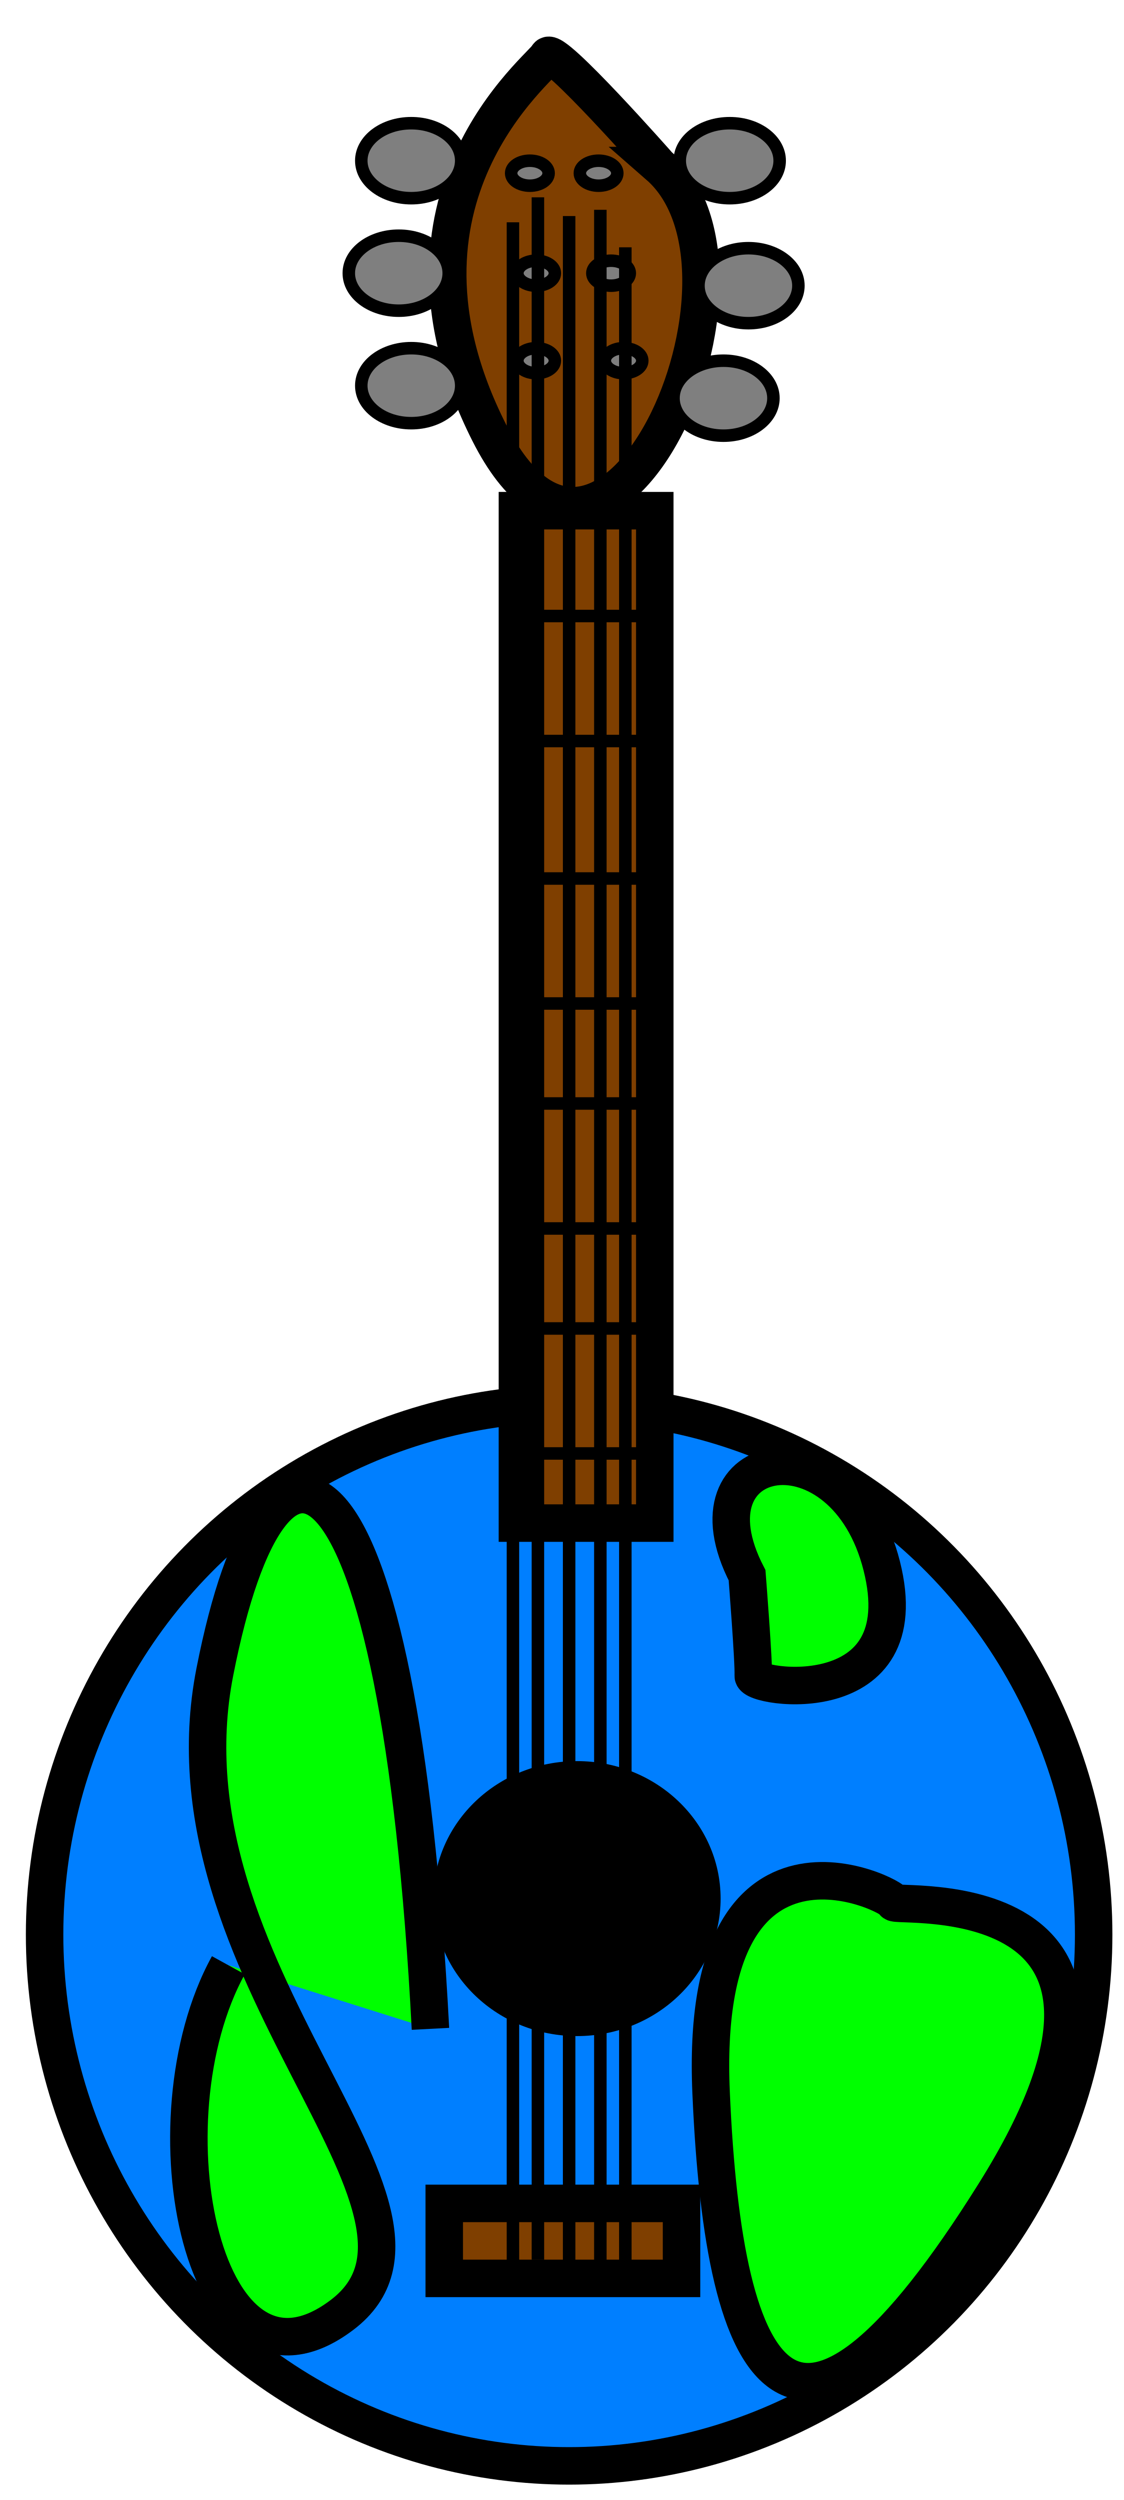 <svg width="90" height="200" xmlns="http://www.w3.org/2000/svg" xmlns:svg="http://www.w3.org/2000/svg">
 <!-- Created with SVG-edit - https://github.com/SVG-Edit/svgedit-->
 <g class="layer">
  <title>Layer 1</title>
  <ellipse cx="45.571" cy="154.786" fill="#007fff" id="svg_28" rx="42" ry="42.5" stroke="#000000" stroke-width="3"/>
  <path d="m42.429,10.857c13,-2 28,29 7.571,24.143c-20.429,-4.857 -19.571,-22.143 -20,-23c-0.429,-0.857 12.429,-1.143 12.429,-1.143z" fill="#7f3f00" id="svg_2" stroke="#000000" stroke-width="3" transform="rotate(49.85 45.013 23.141)"/>
  <ellipse cx="58.429" cy="12.857" fill="#7f7f7f" id="svg_3" rx="4" ry="3" stroke="#000000"/>
  <ellipse cx="59.929" cy="22.857" fill="#7f7f7f" id="svg_4" rx="4" ry="3" stroke="#000000"/>
  <ellipse cx="57.929" cy="31.857" fill="#7f7f7f" id="svg_5" rx="4" ry="3" stroke="#000000"/>
  <ellipse cx="32.929" cy="30.857" fill="#7f7f7f" id="svg_6" rx="4" ry="3" stroke="#000000"/>
  <ellipse cx="31.929" cy="21.857" fill="#7f7f7f" id="svg_7" rx="4" ry="3" stroke="#000000"/>
  <ellipse cx="32.929" cy="12.857" fill="#7f7f7f" id="svg_8" rx="4" ry="3" stroke="#000000"/>
  <ellipse cx="42.429" cy="13.857" fill="#7f7f7f" id="svg_9" rx="1.5" ry="1" stroke="#000000"/>
  <ellipse cx="47.929" cy="13.857" fill="#7f7f7f" id="svg_10" rx="1.5" ry="1" stroke="#000000"/>
  <ellipse cx="42.929" cy="21.857" fill="#7f7f7f" id="svg_11" rx="1.5" ry="1" stroke="#000000"/>
  <ellipse cx="48.929" cy="21.857" fill="#7f7f7f" id="svg_12" rx="1.5" ry="1" stroke="#000000"/>
  <ellipse cx="42.929" cy="28.857" fill="#7f7f7f" id="svg_13" rx="1.5" ry="1" stroke="#000000"/>
  <ellipse cx="49.929" cy="28.857" fill="#7f7f7f" id="svg_14" rx="1.5" ry="1" stroke="#000000"/>
  <rect fill="#7f3f00" height="81" id="svg_1" stroke="#000000" stroke-width="3" width="11" x="41.429" y="40.857"/>
  <rect fill="#7f3f00" height="6" id="svg_19" stroke="#000000" stroke-width="3" width="19" x="35.571" y="176.286"/>
  <line fill="none" id="svg_21" stroke="#000000" x1="45.571" x2="45.571" y1="17.286" y2="182.286"/>
  <line fill="none" id="svg_24" stroke="#000000" x1="48.071" x2="48.071" y1="16.786" y2="181.786"/>
  <line fill="none" id="svg_25" stroke="#000000" x1="43.071" x2="43.071" y1="15.786" y2="180.786"/>
  <line fill="none" id="svg_26" stroke="#000000" x1="50.071" x2="50.071" y1="19.786" y2="181.786"/>
  <line fill="none" id="svg_27" stroke="#000000" x1="41.071" x2="41.071" y1="17.786" y2="182.786"/>
  <ellipse cx="46.2" cy="151.9" fill="#000000" id="svg_15" rx="10" ry="9.5" stroke="#000000" stroke-width="3"/>
  <path d="m67.72,184.313c23.823,0.705 34.033,-4.228 9.724,-22.046c-24.309,-17.818 -23.337,6.543 -23.823,6.342c-0.486,-0.201 -9.724,14.999 14.1,15.704l0,0z" fill="#00ff00" id="svg_31" stroke="#000000" stroke-width="3" transform="rotate(85.84 71.421 170.061)"/>
  <path d="m29.124,159.981c12.624,6.63 36.386,1.243 27.793,-9.649c-8.593,-10.892 -27.05,15.45 -51.237,11.188c-24.186,-4.262 -19.625,-14.384 28.217,-17.817" fill="#00ff00" id="svg_30" stroke="#000000" stroke-width="3" transform="rotate(91.117 25.053 153.291)"/>
  <path d="m64.571,121.286c10,-6 13,7 1.429,10.714c-11.571,3.714 -10.429,-9.714 -9.429,-9.714c1,0 8,-1 8,-1z" fill="#00ff00" id="svg_32" stroke="#000000" stroke-width="3" transform="rotate(-86.389 64.719 126.188)"/>
  <line fill="none" id="svg_33" stroke="#000000" x1="42.571" x2="52.571" y1="49.286" y2="49.286"/>
  <line fill="none" id="svg_34" stroke="#000000" x1="42.071" x2="52.071" y1="59.286" y2="59.286"/>
  <line fill="none" id="svg_35" stroke="#000000" x1="41.071" x2="51.071" y1="70.286" y2="70.286"/>
  <line fill="none" id="svg_36" stroke="#000000" x1="41.071" x2="51.071" y1="80.286" y2="80.286"/>
  <line fill="none" id="svg_37" stroke="#000000" x1="41.071" x2="51.071" y1="88.286" y2="88.286"/>
  <line fill="none" id="svg_38" stroke="#000000" x1="42.071" x2="52.071" y1="98.286" y2="98.286"/>
  <line fill="none" id="svg_39" stroke="#000000" x1="41.071" x2="51.071" y1="106.286" y2="106.286"/>
  <line fill="none" id="svg_40" stroke="#000000" x1="42.071" x2="52.071" y1="116.286" y2="116.286"/>
 </g>
</svg>